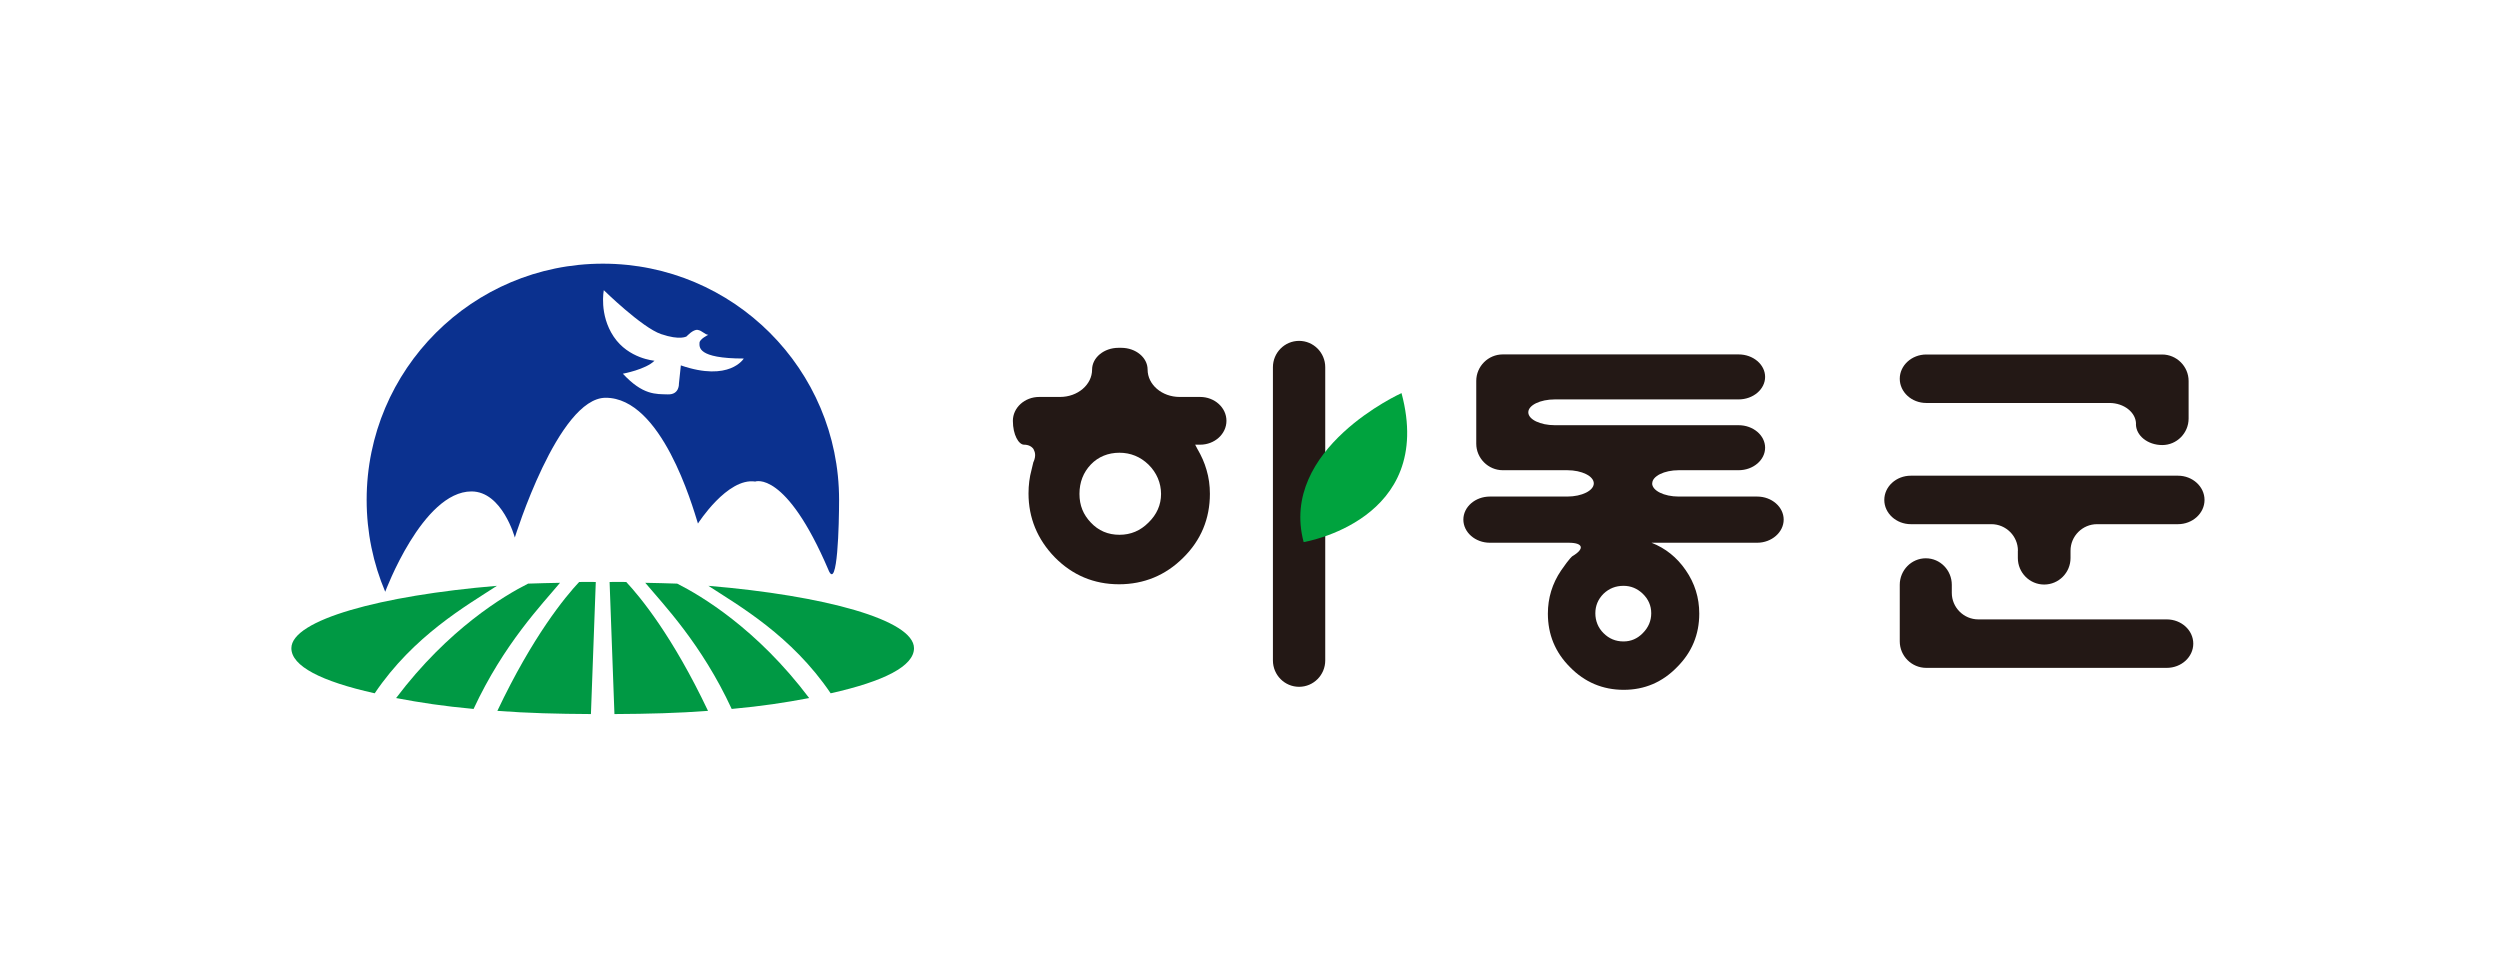 <svg width="512" height="200" viewBox="0 0 512 200" fill="none" xmlns="http://www.w3.org/2000/svg">
<rect width="512" height="200" fill="white"/>
<g clip-path="url(#clip0_315_2)">
<path d="M169.672 116.755C171.526 121.138 171.845 107.37 171.845 102.368C171.845 75.655 150.19 54 123.477 54C96.764 54 75.09 75.655 75.09 102.368C75.09 109.056 76.439 115.406 78.893 121.194C78.893 121.194 86.536 100.645 96.558 100.645C102.852 100.645 105.437 110.086 105.437 110.086C105.437 110.086 114.298 81.462 124.039 81.462C135.484 81.462 141.779 103.492 142.94 107.22C142.94 107.22 148.953 97.778 154.667 98.621C154.667 98.621 160.905 96.205 169.672 116.736V116.755Z" fill="#0B318F"/>
<path d="M118.625 119.171C115.74 122.244 109.109 130.299 101.859 145.585C108.078 146.053 114.092 146.203 121.023 146.24L122.016 119.19C121.004 119.19 119.636 119.153 118.625 119.19V119.171Z" fill="#009944"/>
<path d="M108.153 119.527C103.302 121.963 91.819 128.781 81.122 142.962C86.18 143.918 90.713 144.611 96.989 145.191C103.208 131.816 111.02 123.78 114.691 119.359C112.743 119.415 110.045 119.434 108.153 119.527Z" fill="#009944"/>
<path d="M101.766 119.977C77.994 121.963 59.673 126.964 59.673 132.753C59.673 136.406 65.743 139.534 76.739 141.988C84.7 130.186 95.546 124.042 101.766 119.977Z" fill="#009944"/>
<path d="M128.235 119.171C131.12 122.244 137.751 130.299 145.001 145.585C138.8 146.053 132.787 146.203 125.837 146.24L124.844 119.19C125.875 119.19 127.242 119.153 128.254 119.19L128.235 119.171Z" fill="#009944"/>
<path d="M138.688 119.527C143.539 121.963 155.041 128.781 165.719 142.962C160.661 143.918 156.128 144.611 149.852 145.191C143.652 131.816 135.84 123.78 132.15 119.359C134.098 119.415 136.796 119.434 138.688 119.527Z" fill="#009944"/>
<path d="M145.076 119.977C168.848 121.963 187.187 126.964 187.187 132.753C187.187 136.406 181.099 139.534 170.121 141.988C162.141 130.186 151.314 124.042 145.076 119.977Z" fill="#009944"/>
<path d="M123.664 59.432C123.664 59.432 131.476 67.094 135.391 68.424C139.306 69.754 140.617 68.892 140.617 68.892C140.617 68.892 141.947 67.412 142.884 67.562C143.82 67.712 144.289 68.499 145.057 68.574C145.057 68.574 143.258 69.436 143.258 70.222C143.258 71.009 142.715 73.426 152.325 73.426C152.325 73.426 149.44 78.277 139.437 74.831L139.044 78.577C139.044 78.577 139.175 80.863 136.758 80.769C134.342 80.694 131.682 80.975 127.56 76.535C127.56 76.535 132.244 75.674 134.042 73.875C134.042 73.875 128.722 73.482 125.687 68.948C122.652 64.415 123.664 59.414 123.664 59.414V59.432Z" fill="white"/>
<path d="M211.727 92.065C211.333 91.428 210.622 91.072 209.722 91.072C208.636 91.072 207.437 89.068 207.437 86.183C207.437 83.486 209.854 81.294 212.832 81.294H217.103C220.719 81.294 223.66 78.784 223.66 75.693C223.66 73.239 226.095 71.234 229.055 71.234H229.635C232.614 71.234 235.03 73.239 235.03 75.693C235.03 78.784 237.971 81.294 241.587 81.294H245.783C248.761 81.294 251.178 83.486 251.178 86.183C251.178 88.881 248.761 91.072 245.783 91.072H244.771L245.221 91.934C246.045 93.339 246.682 94.763 247.094 96.224C247.563 97.779 247.787 99.427 247.787 101.132C247.787 106.246 245.952 110.648 242.336 114.207C238.721 117.823 234.281 119.659 229.167 119.659C224.053 119.659 219.632 117.804 216.017 114.132C212.457 110.461 210.64 106.059 210.64 101.057C210.64 99.352 210.846 97.722 211.258 96.224L211.633 94.65L211.577 94.781C212.083 93.789 212.139 92.796 211.689 92.084L211.727 92.065ZM223.397 95.137C221.861 96.748 221.074 98.772 221.074 101.151C221.074 103.53 221.861 105.403 223.397 107.014C224.952 108.681 226.919 109.524 229.261 109.524C231.602 109.524 233.55 108.681 235.199 107.033C236.904 105.384 237.784 103.398 237.784 101.169C237.784 98.94 236.904 96.805 235.199 95.137C233.55 93.545 231.546 92.721 229.261 92.721C226.975 92.721 224.933 93.526 223.397 95.137Z" fill="#231815"/>
<path d="M260.694 135.263V75.206C260.694 72.227 263.092 69.811 266.052 69.811C269.011 69.811 271.409 72.227 271.409 75.206V135.263C271.409 138.241 269.011 140.658 266.052 140.658C263.092 140.658 260.694 138.241 260.694 135.263Z" fill="#231815"/>
<path d="M338.36 98.996C338.36 100.476 340.795 101.694 343.793 101.694H359.865C362.863 101.694 365.298 103.829 365.298 106.414C365.298 108.999 362.844 111.154 359.865 111.154H338.229C341.095 112.278 343.437 114.151 345.235 116.774C347.09 119.452 348.008 122.412 348.008 125.672C348.008 129.961 346.49 133.596 343.474 136.612C340.458 139.721 336.805 141.276 332.534 141.276C328.263 141.276 324.535 139.721 321.519 136.612C318.503 133.596 317.005 129.943 317.005 125.672C317.005 122.468 317.904 119.509 319.702 116.848C321.501 114.226 322.025 113.907 322.025 113.907C324.592 112.39 324.254 111.154 321.276 111.154H305.128C302.131 111.154 299.696 109.018 299.696 106.414C299.696 103.81 302.131 101.694 305.128 101.694H320.976C323.973 101.694 326.409 100.476 326.409 98.996C326.409 97.516 323.973 96.299 320.976 96.299H307.77C304.791 96.299 302.337 93.845 302.337 90.866V78.016C302.337 75.018 304.791 72.583 307.77 72.583H356.063C359.06 72.583 361.495 74.662 361.495 77.191C361.495 79.72 359.06 81.799 356.063 81.799H318.429C315.45 81.799 312.996 82.98 312.996 84.441C312.996 85.902 315.431 87.082 318.429 87.082H356.063C359.06 87.082 361.495 89.162 361.495 91.69C361.495 94.219 359.06 96.299 356.063 96.299H343.811C340.833 96.299 338.379 97.516 338.379 98.996H338.36ZM328.413 121.588C327.289 122.712 326.727 124.042 326.727 125.597C326.727 127.151 327.289 128.575 328.413 129.68C329.537 130.804 330.886 131.366 332.497 131.366C334.014 131.366 335.325 130.804 336.431 129.68C337.592 128.519 338.173 127.151 338.173 125.597C338.173 124.042 337.592 122.712 336.431 121.588C335.307 120.52 333.995 119.977 332.497 119.977C330.886 119.977 329.537 120.52 328.413 121.588Z" fill="#231815"/>
<path d="M437.456 86.838C437.456 84.478 435.002 82.53 432.024 82.53H394.502C391.505 82.53 389.07 80.301 389.07 77.566C389.07 74.831 391.524 72.602 394.502 72.602H442.795C445.774 72.602 448.228 75.037 448.228 78.034V85.715C448.228 88.693 445.811 91.147 442.833 91.147C439.854 91.147 437.438 89.218 437.438 86.838H437.456ZM413.272 112.783C413.272 109.786 410.818 107.351 407.84 107.351H391.336C388.358 107.351 385.904 105.122 385.904 102.387C385.904 99.652 388.339 97.422 391.336 97.422H446.055C449.033 97.422 451.487 99.652 451.487 102.387C451.487 105.122 449.033 107.351 446.055 107.351H429.476C426.498 107.351 424.044 109.786 424.044 112.783V114.282C424.044 117.279 421.627 119.714 418.649 119.714C415.67 119.714 413.254 117.279 413.254 114.282V112.783H413.272ZM399.729 121.419C399.729 124.398 402.164 126.852 405.161 126.852H443.751C446.748 126.852 449.183 129.081 449.183 131.816C449.183 134.551 446.748 136.78 443.751 136.78H394.502C391.505 136.78 389.07 134.345 389.07 131.347V119.771C389.07 116.773 391.467 114.338 394.408 114.338C397.35 114.338 399.729 116.773 399.729 119.771V121.419Z" fill="#231815"/>
<path d="M287.032 80.507C287.032 80.507 261.893 91.84 266.988 111.022C266.988 111.022 294.038 106.62 287.032 80.507Z" fill="#00A33E"/>
</g>
<defs>
<clipPath id="clip0_315_2">
<rect width="391.814" height="92.24" fill="white" transform="translate(59.673 54)"/>
</clipPath>
</defs>
</svg>
